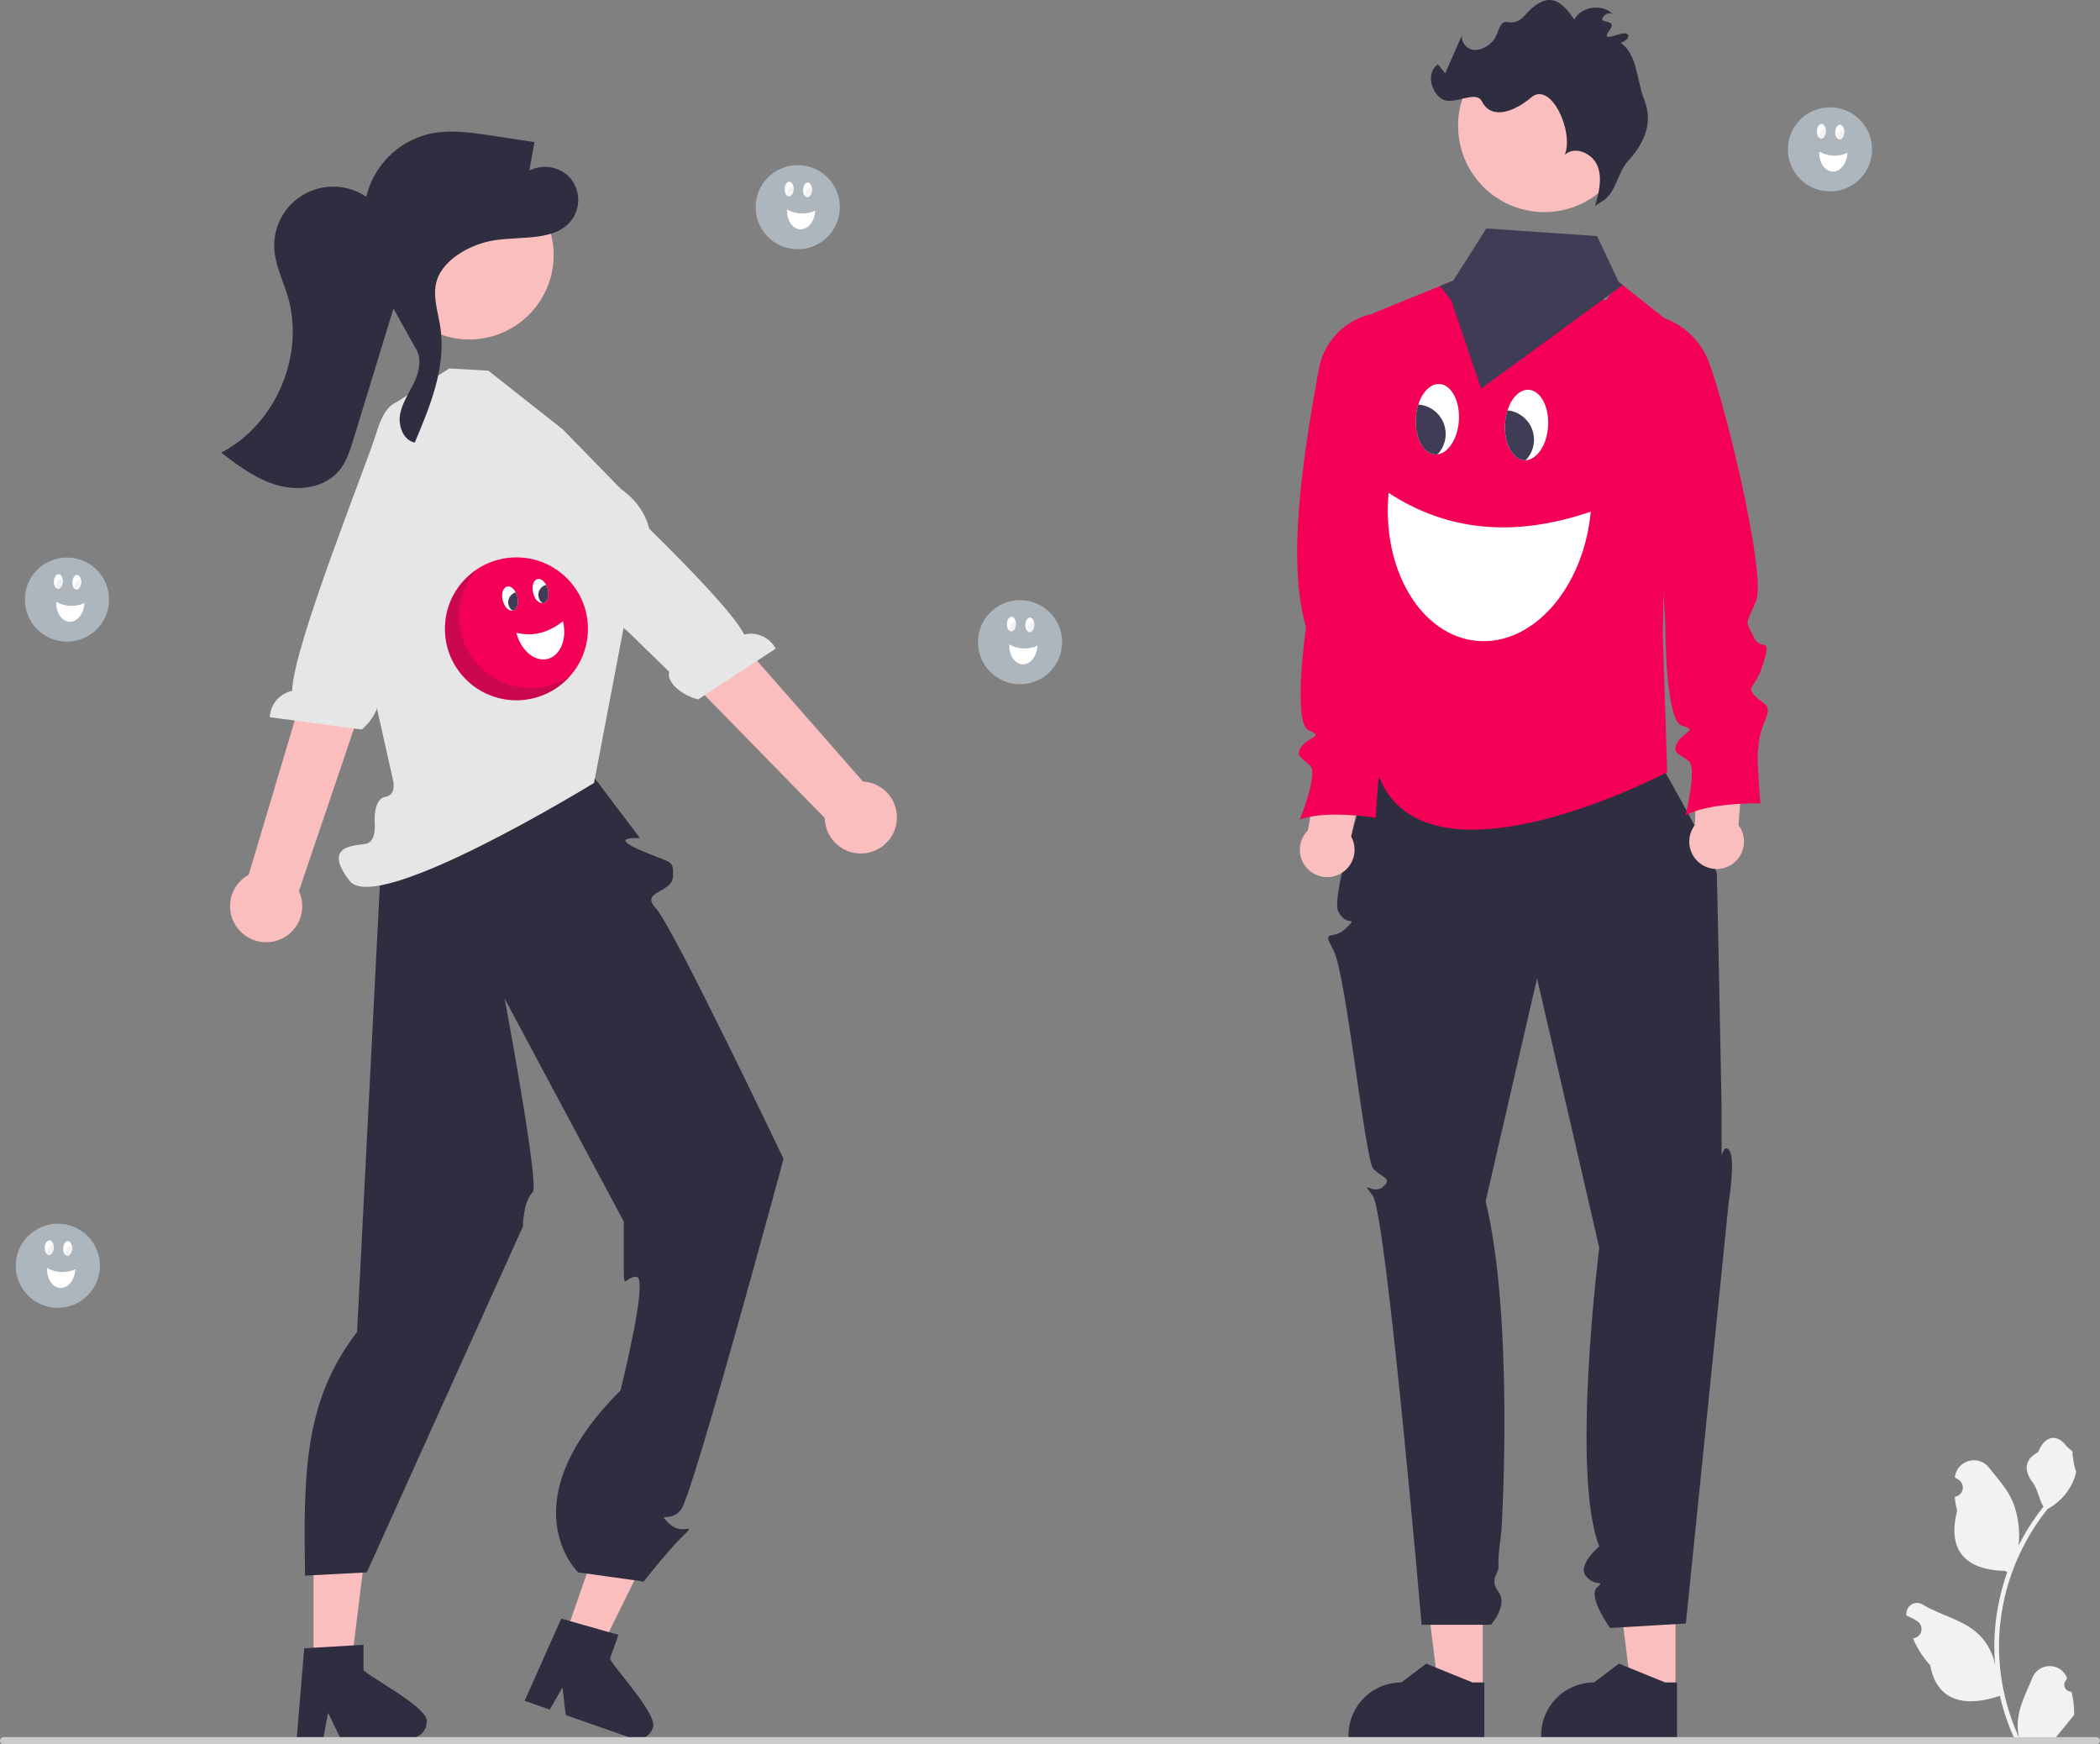 <svg width="242" height="201" viewBox="0 0 242 201" fill="none" xmlns="http://www.w3.org/2000/svg">
<rect x="0" y="0" width="242" height="201" fill="#808080" stroke="none"/>
<g clip-path="url(#clip0_1610_31342)">
<path d="M64.984 188.876L69.063 190.297L76.492 175.254L70.471 173.156L64.984 188.876Z" fill="#FBBEBE"/>
<path d="M70.293 191.137L71.257 188.374L70.162 188.066L65.706 186.803L64.674 186.513L60.671 195.497L60.456 195.979L63.353 196.988L63.618 196.528L64.82 194.435L65.125 197.053L65.191 197.628L72.871 200.304C73.329 200.46 73.83 200.43 74.266 200.219C74.702 200.008 75.037 199.634 75.198 199.179C76.05 197.779 70.805 192.285 70.293 191.137Z" fill="#2F2E41"/>
<path d="M36.131 192.061H40.451L42.507 175.413L36.13 175.413L36.131 192.061Z" fill="#FBBEBE"/>
<path d="M41.889 192.449V189.523L40.753 189.592L36.129 189.866L35.059 189.932L34.241 199.731L34.197 200.256H37.265L37.364 199.735L37.809 197.363L38.96 199.735L39.212 200.256H47.346C47.83 200.253 48.293 200.06 48.635 199.717C48.977 199.375 49.17 198.912 49.172 198.429C49.515 196.827 42.751 193.365 41.889 192.449Z" fill="#2F2E41"/>
<path d="M66.966 87.595L73.751 96.579C73.751 96.579 70.004 96.32 73.751 97.947C77.499 99.574 77.605 98.999 77.552 100.971C77.499 102.943 73.679 102.649 75.589 104.668C77.499 106.687 90.294 133.531 90.294 133.531C90.294 133.531 79.809 172.395 78.467 173.981C77.124 175.566 75.625 174.069 77.124 175.566C78.623 177.064 80.497 175.192 78.623 177.064C76.749 178.936 74.179 182.239 74.179 182.239L66.631 181.182C66.631 181.182 58.386 173.32 71.503 160.218C71.503 160.218 74.805 147.11 73.341 147.113C71.878 147.116 71.878 149.23 71.878 144.991V140.752L54.508 108.247C54.508 108.247 43.423 99.609 43.597 95.661C43.771 91.713 66.966 87.595 66.966 87.595Z" fill="#2F2E41"/>
<path d="M54.639 96.58C54.639 96.58 62.509 136.26 61.385 137.383C60.26 138.506 60.26 141.324 60.26 141.324L42.272 181.182L35.152 181.556C34.984 170.153 34.937 161.503 41.148 153.48L44.146 94.708L54.639 96.58Z" fill="#2F2E41"/>
<path d="M64.856 49.477L56.279 42.713L51.777 42.452L45.096 46.727L43.46 55.063L39.592 64.451L45.266 89.784C45.266 89.784 45.798 91.602 44.404 91.821C43.009 92.039 43.176 94.719 43.176 94.719C43.176 94.719 43.46 97.041 42.106 97.246C40.752 97.45 37.141 97.45 40.3 101.509C43.46 105.567 68.453 90.218 68.453 90.218L72.083 71.191C72.083 71.191 79.123 61.746 71.542 56.337L64.856 49.477Z" fill="#E6E6E6"/>
<path d="M27.414 106.996C27.036 106.525 26.766 105.977 26.623 105.391C26.48 104.804 26.468 104.193 26.587 103.602C26.706 103.01 26.953 102.451 27.312 101.965C27.67 101.479 28.131 101.077 28.661 100.788L39.45 64.622L46.196 68.015L34.447 102.68C34.874 103.602 34.947 104.649 34.653 105.622C34.358 106.595 33.717 107.426 32.85 107.958C31.983 108.491 30.951 108.687 29.949 108.509C28.947 108.332 28.045 107.794 27.414 106.996L27.414 106.996Z" fill="#FBBEBE"/>
<path d="M46.646 46.392C46.646 46.392 44.717 45.369 43.398 49.799C42.342 53.345 33.774 74.47 33.664 79.606C32.959 79.755 32.324 80.135 31.858 80.684C31.393 81.234 31.124 81.923 31.093 82.642L41.687 84.061C43.538 82.501 44.024 80.394 43.308 79.769L45.608 73.493L55.205 53.527L48.053 47.108L46.646 46.392Z" fill="#E6E6E6"/>
<path d="M103.253 95.109C103.39 94.52 103.396 93.91 103.271 93.319C103.146 92.728 102.893 92.172 102.53 91.69C102.166 91.208 101.701 90.811 101.168 90.528C100.634 90.244 100.045 90.081 99.441 90.05L74.693 61.816L69.443 68.073L95.043 94.254C95.058 95.271 95.445 96.246 96.132 96.996C96.819 97.746 97.757 98.219 98.769 98.324C99.781 98.429 100.796 98.16 101.623 97.568C102.449 96.975 103.03 96.1 103.253 95.109Z" fill="#FBBEBE"/>
<path d="M59.677 48.772C59.677 48.772 60.972 47.015 64.079 50.44C66.567 53.182 83.438 68.528 85.76 73.112C86.46 72.942 87.198 73.009 87.855 73.304C88.513 73.598 89.054 74.103 89.393 74.739L80.454 80.594C78.11 79.987 76.76 78.297 77.135 77.424L72.345 72.759L55.048 58.901L58.718 50.024L59.677 48.772Z" fill="#E6E6E6"/>
<path d="M63.141 32.92C65.089 27.917 62.608 22.284 57.599 20.339C52.591 18.393 46.951 20.872 45.004 25.875C43.056 30.878 45.537 36.511 50.546 38.456C55.554 40.402 61.194 37.924 63.141 32.92Z" fill="#FBBEBE"/>
<path d="M65.698 20.488C65.112 19.857 64.337 19.435 63.489 19.284C62.64 19.134 61.767 19.265 60.999 19.656C61.195 18.564 61.391 17.471 61.587 16.379C59.96 16.13 58.333 15.881 56.706 15.632C54.251 15.257 51.721 14.884 49.307 15.466C47.579 15.908 46.004 16.812 44.752 18.082C43.501 19.352 42.62 20.939 42.205 22.672C41.153 21.96 39.923 21.557 38.654 21.508C37.385 21.459 36.127 21.767 35.024 22.396C33.921 23.025 33.016 23.95 32.413 25.067C31.81 26.184 31.533 27.447 31.612 28.714C31.729 30.578 32.602 32.297 33.142 34.086C35.193 40.88 31.795 48.901 25.484 52.16C27.517 53.7 29.616 55.274 32.077 55.944C34.539 56.614 37.482 56.174 39.103 54.206C39.932 53.199 40.332 51.917 40.714 50.67C42.258 45.628 43.801 40.587 45.345 35.545L47.84 40.046C48.637 41.159 48.352 42.716 47.778 43.959C47.203 45.201 46.37 46.351 46.113 47.695C45.856 49.039 46.453 50.705 47.79 51.002C49.597 46.756 51.442 42.233 50.741 37.673C50.468 35.898 49.815 34.078 50.328 32.358C50.725 31.028 51.775 29.982 52.941 29.229C54.163 28.442 55.535 27.918 56.97 27.689C60.141 27.185 64.088 27.861 65.95 25.248C66.433 24.535 66.669 23.685 66.624 22.826C66.578 21.966 66.253 21.146 65.698 20.488Z" fill="#2F2E41"/>
<path d="M59.512 80.689C64.063 80.689 67.752 77.004 67.752 72.458C67.752 67.912 64.063 64.226 59.512 64.226C54.961 64.226 51.271 67.912 51.271 72.458C51.271 77.004 54.961 80.689 59.512 80.689Z" fill="#F50057"/>
<path d="M61.435 68.315C61.479 68.494 61.545 68.667 61.63 68.83C61.703 69.014 61.825 69.174 61.983 69.293C62.141 69.412 62.328 69.485 62.525 69.504C62.559 69.503 62.591 69.498 62.623 69.49C62.976 69.403 63.191 68.977 63.194 68.445C63.194 68.261 63.172 68.077 63.127 67.898C63.084 67.721 63.02 67.55 62.935 67.389C62.684 66.917 62.294 66.636 61.94 66.723C61.472 66.839 61.247 67.552 61.435 68.315Z" fill="white"/>
<path d="M62.071 68.827C62.137 69.1 62.298 69.34 62.525 69.504C62.559 69.503 62.591 69.498 62.623 69.49C62.976 69.403 63.191 68.977 63.194 68.445C63.194 68.26 63.172 68.077 63.127 67.898C63.084 67.721 63.02 67.55 62.935 67.389C62.629 67.466 62.367 67.66 62.205 67.93C62.043 68.2 61.995 68.522 62.071 68.827Z" fill="#3F3D56"/>
<path d="M57.931 69.179C58.111 69.912 58.609 70.426 59.062 70.364C59.081 70.362 59.1 70.358 59.119 70.353C59.586 70.238 59.811 69.525 59.623 68.762C59.58 68.585 59.515 68.414 59.43 68.253C59.179 67.78 58.789 67.499 58.435 67.587C57.968 67.702 57.742 68.415 57.931 69.179Z" fill="white"/>
<path d="M58.6 69.683C58.668 69.958 58.831 70.2 59.062 70.364C59.081 70.362 59.1 70.358 59.118 70.354C59.585 70.239 59.811 69.526 59.622 68.762C59.58 68.585 59.515 68.414 59.43 68.253C59.133 68.338 58.881 68.534 58.726 68.801C58.571 69.067 58.526 69.383 58.6 69.683Z" fill="#3F3D56"/>
<path d="M64.873 71.592C65.374 73.622 64.58 75.564 63.099 75.929C61.618 76.294 60.011 74.944 59.509 72.913C61.337 73.371 63.126 72.959 64.873 71.592Z" fill="white"/>
<path opacity="0.2" d="M51.512 74.444C51.107 72.803 51.217 71.078 51.827 69.501C52.438 67.925 53.519 66.575 54.925 65.633C53.613 67.138 52.894 69.067 52.899 71.062C52.905 73.058 53.636 74.983 54.956 76.48C56.276 77.977 58.096 78.944 60.076 79.202C62.057 79.46 64.064 78.99 65.724 77.88C64.733 79.017 63.449 79.86 62.012 80.317C60.574 80.774 59.039 80.829 57.573 80.474C56.107 80.12 54.766 79.37 53.697 78.307C52.629 77.243 51.873 75.907 51.512 74.444Z" fill="#272B30"/>
<path d="M238.716 194.925C238.553 194.932 238.391 194.889 238.253 194.802C238.115 194.715 238.007 194.587 237.944 194.437C237.881 194.287 237.866 194.12 237.901 193.961C237.936 193.802 238.019 193.657 238.139 193.546L238.193 193.329C238.186 193.312 238.179 193.295 238.171 193.277C238.007 192.89 237.732 192.559 237.38 192.327C237.028 192.095 236.616 191.973 236.194 191.974C235.773 191.976 235.361 192.102 235.011 192.336C234.661 192.571 234.388 192.903 234.227 193.292C233.582 194.844 232.76 196.399 232.558 198.04C232.469 198.765 232.507 199.501 232.669 200.213C231.154 196.912 230.367 193.323 230.362 189.691C230.362 188.779 230.412 187.869 230.514 186.963C230.598 186.22 230.714 185.483 230.863 184.751C231.675 180.779 233.419 177.056 235.951 173.889C237.176 173.221 238.168 172.193 238.791 170.946C239.016 170.497 239.176 170.018 239.264 169.524C239.126 169.542 238.743 167.439 238.847 167.31C238.655 167.018 238.31 166.872 238.099 166.587C237.053 165.17 235.611 165.418 234.859 167.344C233.251 168.154 233.235 169.499 234.222 170.792C234.849 171.614 234.936 172.727 235.486 173.608C235.43 173.68 235.371 173.751 235.314 173.823C234.278 175.153 233.376 176.582 232.619 178.088C232.803 176.401 232.583 174.694 231.978 173.108C231.365 171.629 230.215 170.384 229.202 169.106C228.934 168.763 228.571 168.507 228.157 168.37C227.744 168.233 227.299 168.222 226.879 168.338C226.459 168.453 226.082 168.691 225.798 169.02C225.513 169.349 225.332 169.755 225.278 170.187C225.276 170.206 225.274 170.225 225.272 170.244C225.422 170.328 225.569 170.418 225.713 170.514C225.894 170.634 226.035 170.807 226.116 171.009C226.197 171.21 226.215 171.432 226.168 171.644C226.121 171.856 226.011 172.049 225.852 172.198C225.693 172.347 225.493 172.444 225.278 172.477L225.256 172.48C225.31 173.022 225.404 173.558 225.539 174.086C224.24 179.103 227.045 180.931 231.049 181.013C231.137 181.058 231.223 181.104 231.312 181.147C230.551 183.299 230.074 185.541 229.893 187.816C229.79 189.158 229.796 190.507 229.911 191.848L229.904 191.801C229.614 190.309 228.818 188.963 227.649 187.991C225.914 186.567 223.462 186.042 221.59 184.898C221.391 184.77 221.16 184.702 220.923 184.701C220.687 184.701 220.455 184.768 220.255 184.894C220.056 185.021 219.897 185.202 219.797 185.416C219.697 185.63 219.66 185.868 219.691 186.102L219.699 186.152C219.978 186.266 220.25 186.397 220.512 186.544C220.663 186.629 220.81 186.719 220.954 186.814C221.135 186.935 221.275 187.107 221.356 187.309C221.437 187.511 221.456 187.732 221.409 187.944C221.362 188.157 221.251 188.35 221.093 188.498C220.934 188.647 220.734 188.744 220.519 188.777L220.497 188.781C220.481 188.783 220.467 188.785 220.451 188.787C220.928 189.925 221.597 190.972 222.43 191.882C223.242 196.263 226.73 196.678 230.462 195.403H230.464C230.873 197.18 231.467 198.91 232.234 200.564H238.557C238.58 200.494 238.6 200.422 238.621 200.351C238.035 200.388 237.448 200.353 236.871 200.247C237.34 199.672 237.809 199.093 238.279 198.518C238.289 198.507 238.299 198.496 238.308 198.484C238.546 198.189 238.786 197.897 239.024 197.603L239.024 197.603C239.037 196.701 238.933 195.801 238.716 194.925L238.716 194.925Z" fill="#F2F2F2"/>
<path d="M1.84815e-06 200.583C-0 200.638 0.011 200.692 0.031 200.743C0.052 200.794 0.083 200.84 0.122 200.878C0.161 200.917 0.207 200.948 0.258 200.969C0.308 200.99 0.363 201 0.418 201H241.582C241.693 201 241.799 200.956 241.878 200.878C241.956 200.8 242 200.694 242 200.583C242 200.473 241.956 200.366 241.878 200.288C241.799 200.21 241.693 200.166 241.582 200.166H0.418C0.363 200.166 0.308 200.177 0.258 200.197C0.207 200.218 0.161 200.249 0.122 200.288C0.083 200.327 0.052 200.373 0.031 200.423C0.011 200.474 -0 200.528 1.84815e-06 200.583Z" fill="#CCCCCC"/>
<path d="M170.871 194.843L165.781 194.842L163.359 175.229L170.872 175.23L170.871 194.843Z" fill="#FBBEBE"/>
<path d="M171.05 200.148L155.397 200.147V199.949C155.397 198.335 156.039 196.787 157.182 195.646C158.324 194.504 159.874 193.863 161.49 193.863H161.49L164.349 191.696L169.684 193.864L171.051 193.864L171.05 200.148Z" fill="#2F2E41"/>
<path d="M193.076 194.843L187.986 194.842L185.565 175.229L193.077 175.23L193.076 194.843Z" fill="#FBBEBE"/>
<path d="M193.255 200.148L177.602 200.147V199.949C177.602 198.335 178.244 196.787 179.387 195.646C180.529 194.504 182.079 193.863 183.695 193.863H183.695L186.554 191.696L191.889 193.864L193.256 193.864L193.255 200.148Z" fill="#2F2E41"/>
<path d="M158.197 87.976C158.197 87.976 153.299 103.002 154.203 104.98C155.107 106.957 156.65 105.417 155.107 106.957C153.565 108.498 152.218 106.86 153.663 109.477C155.107 112.093 157.295 133.632 158.258 134.674C159.22 135.717 160.543 135.745 159.368 136.758C158.192 137.771 156.65 135.717 158.192 137.771C159.734 139.826 163.827 187.215 163.827 187.215H171.822C171.822 187.215 173.813 184.922 172.686 183.43C171.559 181.938 172.785 181.363 172.686 180.367C172.587 179.37 172.962 177.222 173.032 176.242C173.101 175.262 174.453 151.91 171.206 138.421L177.126 112.737L184.296 143.78C184.296 143.78 180.998 169.819 184.296 178.189C184.296 178.189 181.637 180.401 182.816 181.683C183.996 182.965 185.024 181.938 183.996 182.965C182.967 183.992 185.538 187.587 185.538 187.587L194.278 187.074L199.225 138.421C199.225 138.421 200.059 133.347 199.225 132.478C198.391 131.609 198.391 134.69 198.391 131.609V127.5C198.391 127.5 197.908 102.23 197.844 100.742C197.779 99.254 191.61 88.469 191.61 88.469L158.197 87.976Z" fill="#2F2E41"/>
<path d="M158.27 36.078V65.707C159.227 68.576 159.721 71.579 159.733 74.603C159.701 79.64 158.592 85.444 158.596 87.982C158.581 88.319 158.618 88.656 158.705 88.981C163.614 103.194 189.59 90.278 191.952 89.069C192.064 89.013 192.124 88.981 192.124 88.981L191.611 73.061L191.699 68.483L192.306 37.081L191.762 36.646L186.997 32.85L186.531 32.478L185.099 34.564L172.337 33.688L167.467 32.342L165.947 32.959L159.098 35.742L158.27 36.078Z" fill="#F50057"/>
<path d="M150.713 95.692L152.391 86.433L157.82 86.653L155.697 96.379C155.983 96.89 156.121 97.471 156.095 98.056C156.07 98.642 155.881 99.208 155.55 99.692C155.219 100.176 154.76 100.558 154.224 100.796C153.688 101.034 153.096 101.117 152.515 101.037C151.933 100.957 151.386 100.717 150.934 100.343C150.483 99.969 150.144 99.477 149.957 98.922C149.77 98.366 149.741 97.77 149.875 97.199C150.009 96.629 150.299 96.107 150.713 95.692V95.692Z" fill="#FBBEBE"/>
<path d="M159.103 36.015C161.893 36.737 163.486 40.349 164.466 43.056C165.727 46.534 163.681 67.977 161.192 71.104C159.262 73.53 159.72 73.064 160.357 75.073C160.995 77.082 162.467 75.122 161.141 78.111C159.816 81.099 158.688 80.56 159.571 81.834C160.454 83.108 161.484 82.962 160.355 84.872C159.226 86.783 159.324 87.469 159.079 88.204C158.833 88.939 158.538 94.23 158.538 94.23C158.538 94.23 152.799 93.298 149.807 94.424C149.807 94.424 151.868 89.231 151.035 88.3C150.201 87.369 149.122 87.172 150.005 85.997C150.888 84.821 152.654 84.919 150.79 84.135C148.927 83.35 150.499 72.278 150.499 72.278C148.407 64.989 149.865 54.087 151.983 42.514C152.296 40.803 153.162 39.241 154.447 38.067C155.733 36.894 157.369 36.173 159.103 36.015Z" fill="#F50057"/>
<path d="M195.308 95.077L195.713 85.676L201.122 85.159L200.339 95.082C200.692 95.55 200.907 96.107 200.961 96.691C201.015 97.274 200.904 97.861 200.643 98.385C200.381 98.909 199.978 99.35 199.479 99.659C198.979 99.966 198.404 100.129 197.818 100.129C197.231 100.128 196.656 99.964 196.158 99.655C195.66 99.346 195.257 98.904 194.997 98.379C194.736 97.854 194.627 97.267 194.682 96.684C194.737 96.1 194.953 95.544 195.308 95.077Z" fill="#FBBEBE"/>
<path d="M189.654 36.166L189.806 36.184C191.215 36.35 192.563 36.857 193.733 37.66C194.902 38.464 195.858 39.541 196.517 40.796C198.239 44.071 203.687 66.253 202.353 69.297C201.109 72.136 201.16 71.438 202.064 73.342C202.968 75.246 204.161 73.106 203.254 76.246C202.346 79.386 201.155 79.005 202.203 80.148C203.25 81.291 204.251 81.006 203.392 83.052C202.533 85.097 202.723 85.764 202.58 86.525C202.436 87.287 202.862 92.569 202.862 92.569C202.862 92.569 197.049 92.423 194.238 93.944C194.238 93.944 195.575 88.519 194.623 87.71C193.67 86.9 192.575 86.852 193.29 85.567C194.006 84.283 195.769 84.141 193.816 83.616C191.863 83.092 191.918 71.908 191.918 71.908L189.654 36.166Z" fill="#F50057"/>
<path d="M175.72 24.185C175.948 24.238 176.176 24.283 176.404 24.318C177.1 24.433 177.808 24.469 178.513 24.427C180.349 24.329 182.121 23.724 183.634 22.68C185.147 21.637 186.341 20.195 187.084 18.515C187.827 16.835 188.089 14.982 187.842 13.162C187.595 11.343 186.848 9.627 185.684 8.205C184.52 6.783 182.985 5.711 181.248 5.108C179.512 4.505 177.642 4.394 175.846 4.787C174.05 5.181 172.399 6.063 171.074 7.337C169.75 8.611 168.805 10.227 168.344 12.005C168.323 12.085 168.302 12.163 168.284 12.243C167.685 14.812 168.132 17.513 169.527 19.752C170.921 21.991 173.148 23.586 175.72 24.185Z" fill="#FBBEBE"/>
<path d="M184.907 23.012C186.291 21.93 186.426 19.867 187.607 18.566C189.582 16.392 190.51 14.053 189.476 11.476C188.56 9.198 188.755 6.396 186.784 4.93C187.752 4.58 187.98 3.853 187.125 3.839C186.549 3.83 184.402 4.93 185.435 3.56C186.469 2.19 184.513 2.731 184.642 2.17C184.771 1.609 185.601 1.299 185.967 1.743C184.799 0.376 182.248 0.667 181.419 2.263C180.255 0.52 179.019 -0.68 177.237 0.426C175.488 1.513 175.51 2.856 173.629 2.533C172.744 2.381 172.661 4.051 172.056 4.714C171.452 5.376 170.569 5.89 169.687 5.723C168.805 5.557 168.13 4.459 168.625 3.71L166.546 8.447L165.708 7.421C164.377 8.287 164.814 10.549 166.154 11.401C167.494 12.254 170.051 10.283 170.778 11.694C171.925 13.918 174.614 12.795 176.46 11.223C178.7 9.317 181.403 15.113 180.324 17.848C181.443 16.75 183.514 17.661 184.093 19.117C184.673 20.573 184.248 22.213 183.818 23.72L184.907 23.012Z" fill="#2F2E41"/>
<path d="M165.947 32.959L166.295 33.401L167.228 34.585L170.683 44.778L186.997 32.85L186.531 32.479L184.046 27.203L171.284 26.327L167.467 32.342L165.947 32.959Z" fill="#3F3D56"/>
<path d="M183.315 58.957C182.493 67.777 176.612 74.442 170.179 73.844C163.746 73.246 159.197 65.611 160.019 56.791C166.692 61.164 174.424 61.999 183.315 58.957Z" fill="white"/>
<path d="M168.117 48.467C168.084 48.992 167.987 49.51 167.829 50.011C167.403 51.323 166.578 52.247 165.654 52.355C165.561 52.367 165.466 52.37 165.372 52.364C164.339 52.297 163.52 51.208 163.242 49.715C163.149 49.197 163.12 48.671 163.155 48.147C163.186 47.627 163.282 47.114 163.44 46.618C163.905 45.166 164.861 44.182 165.897 44.249C167.27 44.338 168.262 46.227 168.117 48.467Z" fill="white"/>
<path d="M166.591 50.225C166.541 51.023 166.209 51.778 165.654 52.355C165.561 52.367 165.466 52.37 165.372 52.364C164.339 52.297 163.52 51.208 163.242 49.715C163.149 49.197 163.12 48.671 163.155 48.147C163.186 47.627 163.282 47.114 163.44 46.618C164.336 46.681 165.17 47.096 165.761 47.772C166.351 48.448 166.65 49.33 166.591 50.225Z" fill="#3F3D56"/>
<path d="M178.397 49.131C178.258 51.281 177.12 52.974 175.815 53.029C175.761 53.032 175.706 53.031 175.651 53.028C174.282 52.939 173.289 51.05 173.434 48.81C173.466 48.292 173.561 47.78 173.719 47.285C174.185 45.83 175.14 44.846 176.177 44.913C177.549 45.002 178.542 46.891 178.397 49.131Z" fill="white"/>
<path d="M176.769 50.882C176.718 51.689 176.38 52.451 175.815 53.029C175.761 53.032 175.706 53.032 175.651 53.028C174.282 52.94 173.289 51.05 173.434 48.81C173.466 48.292 173.561 47.78 173.719 47.285C174.595 47.373 175.402 47.797 175.971 48.468C176.54 49.139 176.826 50.005 176.769 50.882Z" fill="#3F3D56"/>
<path d="M91.931 28.718C94.61 28.718 96.782 26.549 96.782 23.872C96.782 21.196 94.61 19.027 91.931 19.027C89.252 19.027 87.08 21.196 87.08 23.872C87.08 26.549 89.252 28.718 91.931 28.718Z" fill="#ADB5BD"/>
<path d="M92.546 21.852C92.541 21.96 92.549 22.069 92.57 22.175C92.581 22.291 92.623 22.402 92.692 22.495C92.762 22.589 92.856 22.661 92.964 22.705C92.983 22.709 93.002 22.712 93.021 22.713C93.235 22.722 93.427 22.517 93.518 22.217C93.548 22.113 93.566 22.006 93.571 21.898C93.576 21.79 93.568 21.683 93.547 21.578C93.484 21.27 93.31 21.046 93.096 21.037C92.812 21.024 92.566 21.39 92.546 21.852Z" fill="white"/>
<path d="M92.82 22.247C92.812 22.412 92.863 22.574 92.964 22.704C92.983 22.709 93.002 22.712 93.022 22.713C93.235 22.722 93.427 22.517 93.518 22.217C93.548 22.113 93.566 22.006 93.571 21.898C93.576 21.79 93.568 21.683 93.547 21.578C93.362 21.57 93.181 21.637 93.045 21.762C92.909 21.888 92.828 22.062 92.82 22.247Z" fill="#F2F2F2"/>
<path d="M90.423 21.759C90.403 22.203 90.599 22.575 90.865 22.616C90.876 22.617 90.887 22.619 90.898 22.619C91.181 22.632 91.427 22.266 91.448 21.804C91.453 21.697 91.445 21.59 91.424 21.485C91.361 21.176 91.187 20.953 90.973 20.943C90.689 20.931 90.443 21.296 90.423 21.759Z" fill="white"/>
<path d="M90.717 22.154C90.71 22.32 90.762 22.484 90.865 22.616C90.876 22.617 90.887 22.618 90.898 22.619C91.181 22.631 91.427 22.266 91.448 21.804C91.453 21.697 91.445 21.589 91.424 21.484C91.242 21.483 91.067 21.552 90.935 21.677C90.803 21.802 90.725 21.973 90.717 22.154Z" fill="#F2F2F2"/>
<path d="M93.942 24.273C93.888 25.503 93.116 26.468 92.219 26.428C91.322 26.389 90.639 25.359 90.694 24.129C91.184 24.412 91.735 24.572 92.3 24.597C92.866 24.622 93.429 24.511 93.942 24.273Z" fill="white"/>
<path d="M117.546 78.841C120.225 78.841 122.397 76.672 122.397 73.996C122.397 71.319 120.225 69.15 117.546 69.15C114.867 69.15 112.696 71.319 112.696 73.996C112.696 76.672 114.867 78.841 117.546 78.841Z" fill="#ADB5BD"/>
<path d="M118.161 71.976C118.156 72.084 118.164 72.192 118.186 72.299C118.196 72.415 118.238 72.525 118.308 72.619C118.377 72.712 118.471 72.785 118.579 72.828C118.598 72.833 118.617 72.836 118.637 72.836C118.85 72.846 119.042 72.641 119.133 72.341C119.163 72.237 119.181 72.129 119.186 72.021C119.191 71.914 119.183 71.806 119.162 71.701C119.099 71.393 118.925 71.17 118.711 71.16C118.428 71.148 118.182 71.513 118.161 71.976Z" fill="white"/>
<path d="M118.435 72.37C118.427 72.535 118.478 72.697 118.579 72.828C118.598 72.833 118.617 72.835 118.637 72.836C118.85 72.846 119.042 72.641 119.133 72.341C119.163 72.237 119.181 72.129 119.186 72.021C119.191 71.914 119.183 71.806 119.162 71.701C118.977 71.694 118.796 71.76 118.66 71.886C118.524 72.011 118.443 72.185 118.435 72.37Z" fill="#F2F2F2"/>
<path d="M116.038 71.882C116.018 72.326 116.214 72.698 116.48 72.739C116.491 72.741 116.502 72.742 116.514 72.742C116.797 72.755 117.043 72.389 117.063 71.927C117.068 71.82 117.06 71.713 117.039 71.608C116.976 71.299 116.802 71.076 116.588 71.066C116.305 71.054 116.059 71.419 116.038 71.882Z" fill="white"/>
<path d="M116.333 72.277C116.325 72.444 116.377 72.608 116.48 72.739C116.491 72.741 116.502 72.742 116.514 72.742C116.797 72.755 117.042 72.39 117.063 71.927C117.068 71.82 117.06 71.713 117.039 71.608C116.857 71.606 116.682 71.675 116.55 71.8C116.419 71.925 116.341 72.096 116.333 72.277Z" fill="#F2F2F2"/>
<path d="M119.557 74.396C119.503 75.626 118.731 76.591 117.834 76.551C116.937 76.512 116.254 75.482 116.309 74.252C116.799 74.535 117.35 74.695 117.916 74.72C118.481 74.745 119.044 74.634 119.557 74.396Z" fill="white"/>
<path d="M210.884 22.058C213.563 22.058 215.735 19.889 215.735 17.213C215.735 14.537 213.563 12.367 210.884 12.367C208.205 12.367 206.033 14.537 206.033 17.213C206.033 19.889 208.205 22.058 210.884 22.058Z" fill="#ADB5BD"/>
<path d="M211.498 15.193C211.493 15.301 211.502 15.409 211.523 15.516C211.533 15.632 211.576 15.742 211.645 15.836C211.714 15.929 211.808 16.002 211.916 16.045C211.935 16.05 211.955 16.052 211.974 16.053C212.187 16.063 212.38 15.858 212.47 15.557C212.501 15.454 212.519 15.346 212.523 15.238C212.529 15.131 212.52 15.023 212.499 14.918C212.436 14.61 212.262 14.387 212.048 14.377C211.765 14.365 211.519 14.73 211.498 15.193Z" fill="white"/>
<path d="M211.772 15.587C211.764 15.752 211.816 15.914 211.916 16.045C211.935 16.049 211.955 16.052 211.974 16.053C212.187 16.063 212.38 15.857 212.47 15.557C212.501 15.453 212.519 15.346 212.523 15.238C212.529 15.131 212.52 15.023 212.499 14.918C212.314 14.911 212.134 14.977 211.997 15.103C211.861 15.228 211.78 15.402 211.772 15.587Z" fill="#F2F2F2"/>
<path d="M209.375 15.099C209.356 15.543 209.551 15.916 209.817 15.956C209.828 15.958 209.84 15.959 209.851 15.959C210.134 15.972 210.38 15.607 210.4 15.144C210.405 15.037 210.397 14.93 210.376 14.825C210.313 14.516 210.139 14.293 209.925 14.284C209.642 14.271 209.396 14.636 209.375 15.099Z" fill="white"/>
<path d="M209.67 15.494C209.662 15.661 209.714 15.825 209.817 15.956C209.828 15.958 209.84 15.959 209.851 15.959C210.134 15.972 210.38 15.607 210.4 15.144C210.405 15.037 210.397 14.93 210.376 14.825C210.195 14.823 210.019 14.892 209.888 15.017C209.756 15.142 209.678 15.313 209.67 15.494Z" fill="#F2F2F2"/>
<path d="M212.895 17.613C212.84 18.843 212.069 19.808 211.172 19.768C210.275 19.728 209.592 18.699 209.646 17.469C210.137 17.752 210.688 17.912 211.253 17.937C211.818 17.962 212.381 17.851 212.895 17.613Z" fill="white"/>
<path d="M6.664 150.697C9.343 150.697 11.515 148.527 11.515 145.851C11.515 143.175 9.343 141.005 6.664 141.005C3.985 141.005 1.813 143.175 1.813 145.851C1.813 148.527 3.985 150.697 6.664 150.697Z" fill="#ADB5BD"/>
<path d="M7.279 143.831C7.274 143.939 7.282 144.047 7.304 144.154C7.314 144.27 7.356 144.38 7.425 144.474C7.495 144.567 7.589 144.64 7.697 144.683C7.716 144.688 7.735 144.691 7.755 144.691C7.968 144.701 8.16 144.496 8.251 144.196C8.281 144.092 8.299 143.984 8.304 143.876C8.309 143.769 8.301 143.661 8.28 143.556C8.217 143.248 8.043 143.025 7.829 143.015C7.545 143.003 7.3 143.368 7.279 143.831Z" fill="white"/>
<path d="M7.553 144.225C7.545 144.39 7.596 144.552 7.697 144.683C7.716 144.688 7.735 144.69 7.755 144.691C7.968 144.701 8.16 144.496 8.251 144.196C8.282 144.092 8.299 143.984 8.304 143.876C8.309 143.769 8.301 143.661 8.28 143.556C8.095 143.549 7.914 143.615 7.778 143.741C7.642 143.866 7.561 144.04 7.553 144.225Z" fill="#F2F2F2"/>
<path d="M5.156 143.737C5.136 144.181 5.332 144.554 5.598 144.594C5.609 144.596 5.62 144.597 5.632 144.598C5.914 144.61 6.16 144.245 6.181 143.782C6.186 143.675 6.178 143.568 6.157 143.463C6.094 143.154 5.92 142.931 5.706 142.922C5.422 142.909 5.177 143.274 5.156 143.737Z" fill="white"/>
<path d="M5.451 144.132C5.443 144.299 5.495 144.463 5.598 144.594C5.609 144.596 5.62 144.597 5.632 144.597C5.914 144.61 6.16 144.245 6.181 143.782C6.186 143.675 6.178 143.568 6.157 143.463C5.975 143.461 5.8 143.53 5.668 143.655C5.537 143.78 5.459 143.951 5.451 144.132Z" fill="#F2F2F2"/>
<path d="M8.675 146.251C8.621 147.481 7.849 148.446 6.952 148.406C6.055 148.367 5.372 147.337 5.427 146.107C5.917 146.39 6.468 146.55 7.034 146.575C7.599 146.6 8.162 146.489 8.675 146.251Z" fill="white"/>
<path d="M7.717 73.934C10.396 73.934 12.568 71.765 12.568 69.089C12.568 66.413 10.396 64.243 7.717 64.243C5.038 64.243 2.866 66.413 2.866 69.089C2.866 71.765 5.038 73.934 7.717 73.934Z" fill="#ADB5BD"/>
<path d="M8.332 67.069C8.327 67.177 8.335 67.285 8.356 67.392C8.367 67.507 8.409 67.618 8.478 67.712C8.548 67.805 8.642 67.877 8.75 67.921C8.769 67.926 8.788 67.928 8.807 67.929C9.021 67.939 9.213 67.734 9.303 67.433C9.334 67.329 9.352 67.222 9.357 67.114C9.362 67.007 9.354 66.899 9.332 66.794C9.27 66.486 9.096 66.263 8.882 66.253C8.598 66.241 8.352 66.606 8.332 67.069Z" fill="white"/>
<path d="M8.605 67.463C8.598 67.628 8.649 67.79 8.75 67.921C8.769 67.925 8.788 67.928 8.807 67.929C9.021 67.939 9.213 67.734 9.303 67.433C9.334 67.329 9.352 67.222 9.357 67.114C9.362 67.007 9.354 66.899 9.332 66.794C9.147 66.787 8.967 66.853 8.831 66.979C8.694 67.104 8.613 67.278 8.605 67.463Z" fill="#F2F2F2"/>
<path d="M6.209 66.975C6.189 67.419 6.384 67.792 6.651 67.832C6.662 67.834 6.673 67.835 6.684 67.835C6.967 67.848 7.213 67.483 7.234 67.02C7.239 66.913 7.231 66.806 7.21 66.701C7.147 66.392 6.973 66.169 6.759 66.159C6.475 66.147 6.229 66.512 6.209 66.975Z" fill="white"/>
<path d="M6.503 67.37C6.496 67.537 6.548 67.701 6.651 67.832C6.662 67.834 6.673 67.835 6.684 67.835C6.967 67.848 7.213 67.483 7.234 67.02C7.239 66.913 7.231 66.806 7.21 66.701C7.028 66.699 6.853 66.768 6.721 66.893C6.589 67.018 6.511 67.189 6.503 67.37Z" fill="#F2F2F2"/>
<path d="M9.728 69.489C9.673 70.719 8.902 71.684 8.005 71.644C7.108 71.604 6.425 70.575 6.479 69.345C6.97 69.628 7.521 69.788 8.086 69.813C8.652 69.838 9.215 69.727 9.728 69.489Z" fill="white"/>
</g>
<defs>
<clipPath id="clip0_1610_31342">
<rect width="242" height="201" fill="white"/>
</clipPath>
</defs>
</svg>
